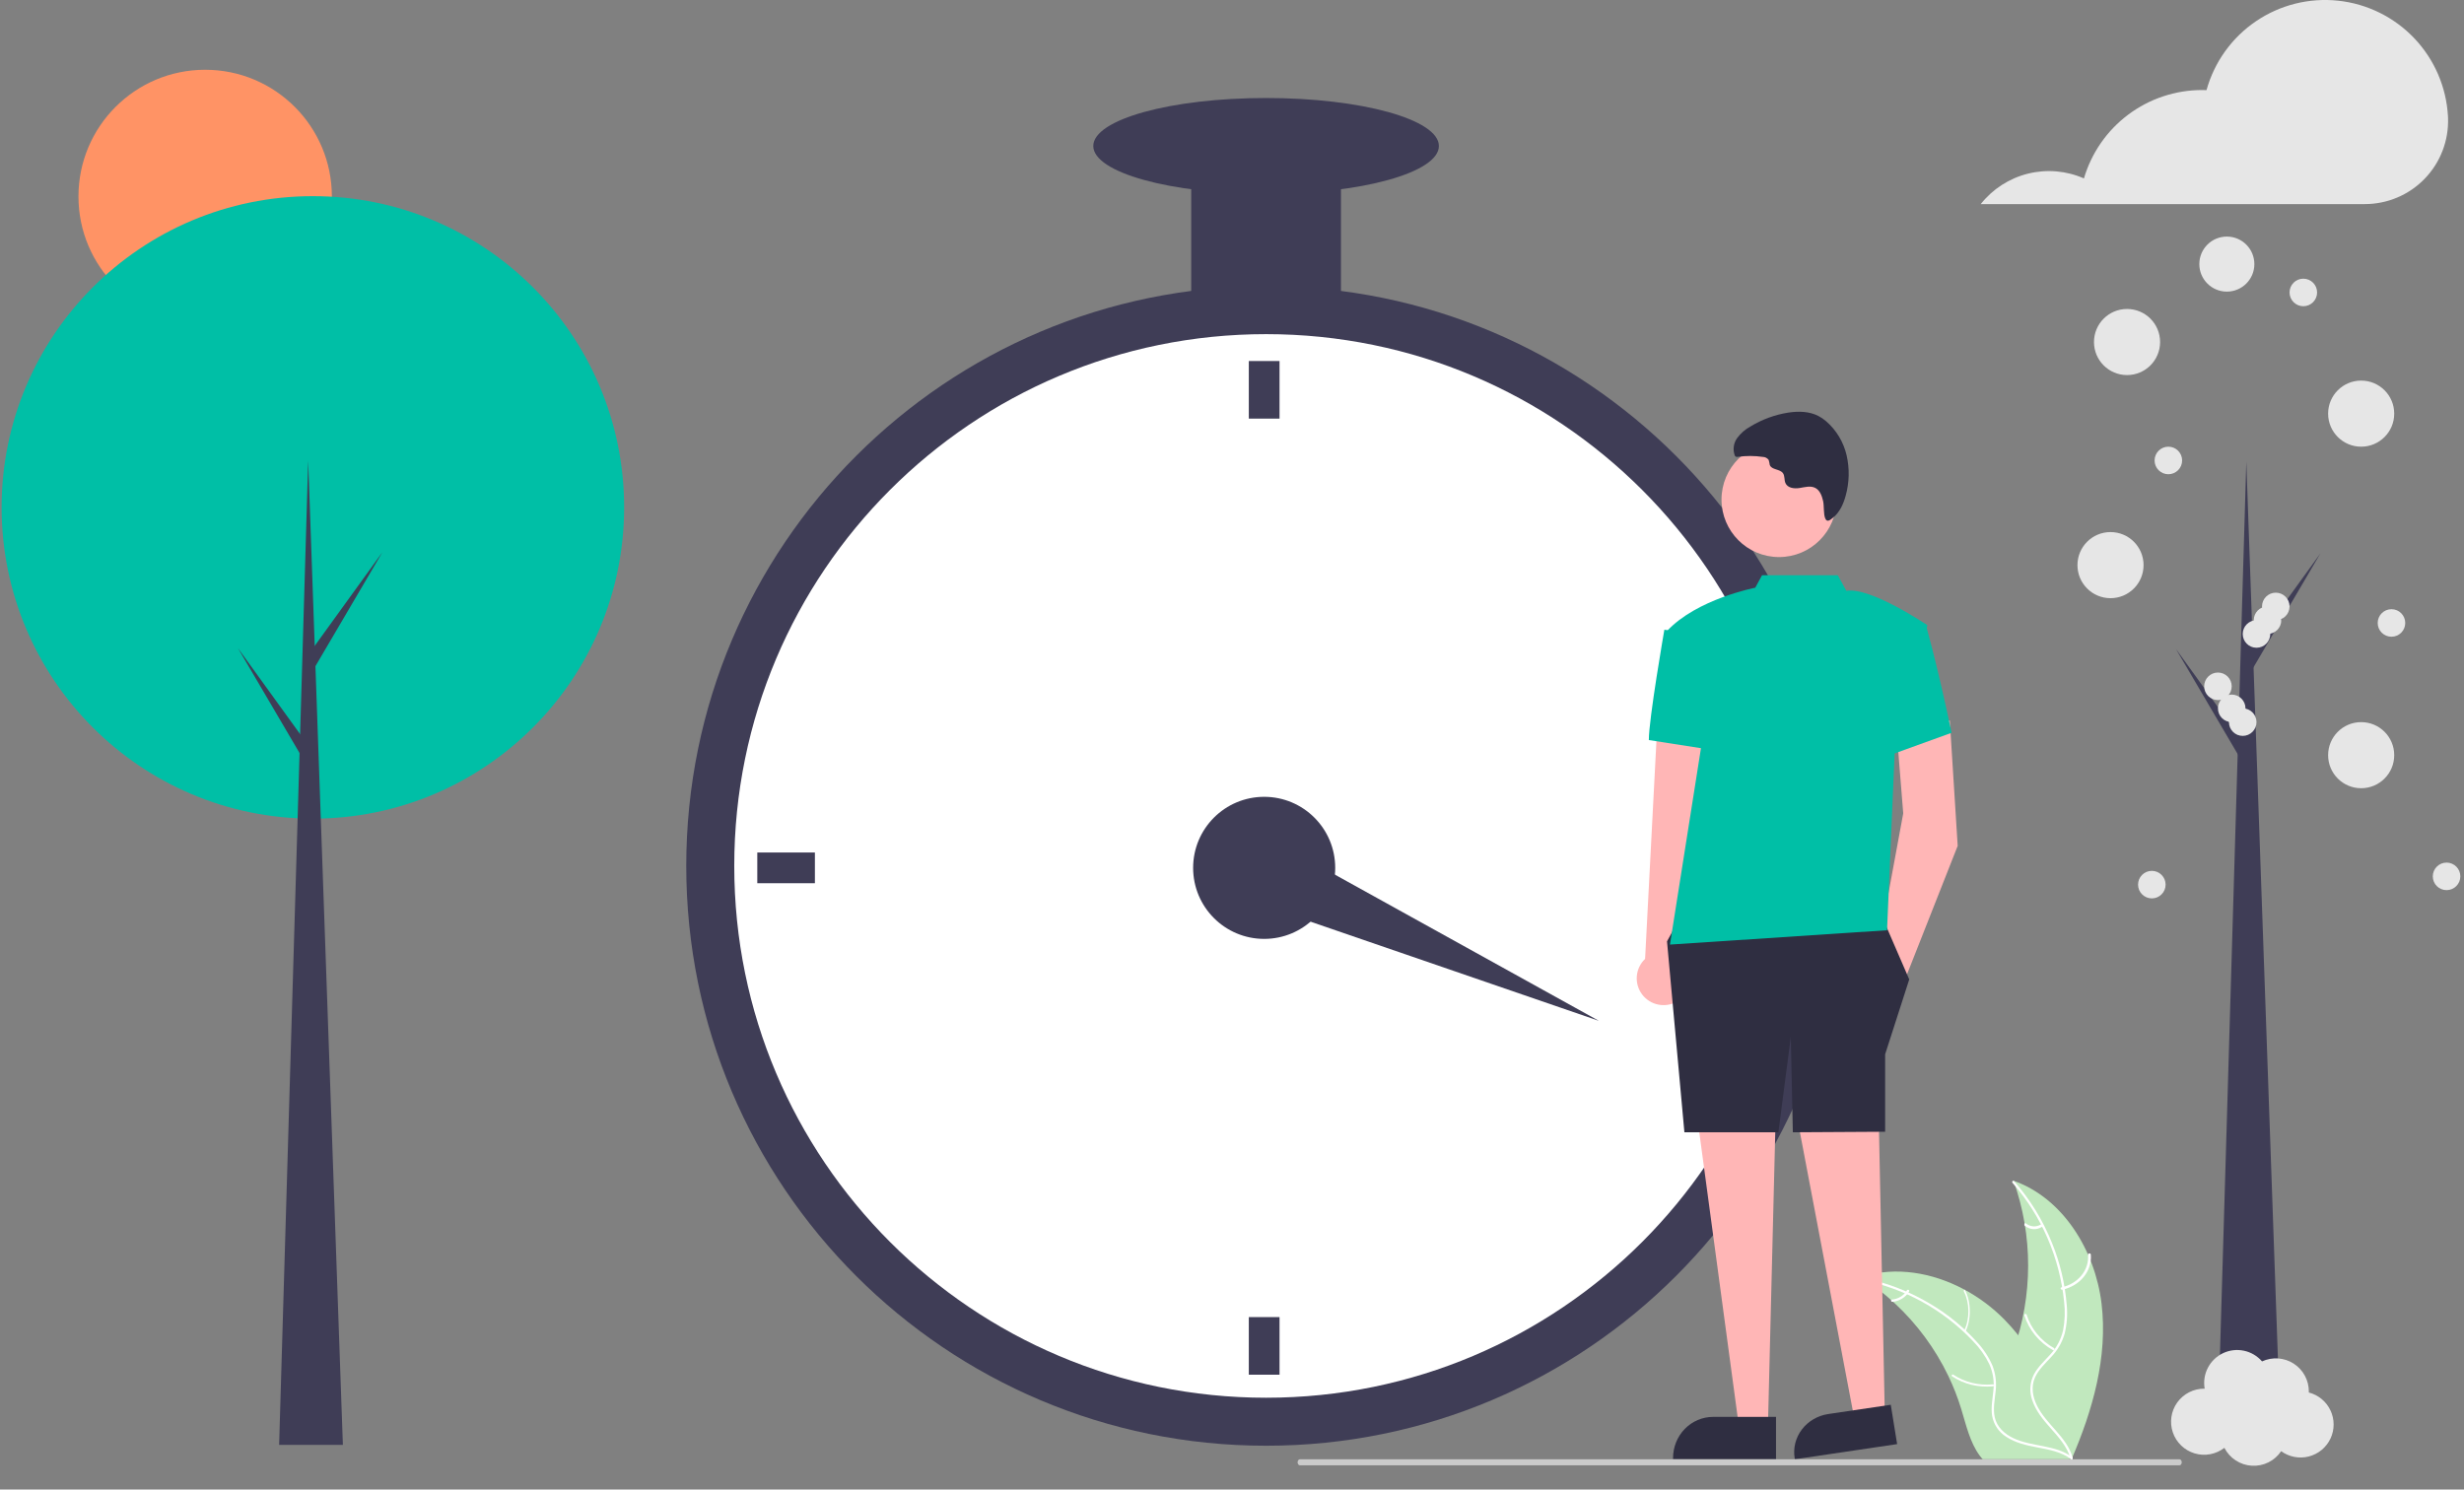<svg width="607" height="367" viewBox="0 0 607 367" fill="none" xmlns="http://www.w3.org/2000/svg">
<rect x="0" y="0" width="607" height="367" fill="#808080" stroke="none"/>
<g clip-path="url(#clip0_1_388)">
<path d="M50.542 79.622C67.781 79.622 81.756 65.646 81.756 48.406C81.756 31.165 67.781 17.189 50.542 17.189C33.303 17.189 19.328 31.165 19.328 48.406C19.328 65.646 33.303 79.622 50.542 79.622Z" fill="#FF9365"/>
<path d="M77.076 201.7C119.425 201.7 153.755 167.367 153.755 125.015C153.755 82.664 119.425 48.331 77.076 48.331C34.728 48.331 0.398 82.664 0.398 125.015C0.398 167.367 34.728 201.7 77.076 201.7Z" fill="#00BFA6"/>
<path d="M84.467 355.992H68.762L75.921 113.466L84.467 355.992Z" fill="#3F3D56"/>
<path d="M77.307 159.431L94.168 136.102L77.076 165.205L75.229 161.971L77.307 159.431Z" fill="#3F3D56"/>
<path d="M75.459 182.99L58.6 159.662L75.691 188.765L77.539 185.531L75.459 182.99Z" fill="#3F3D56"/>
<path d="M561.917 356.247H546.212L553.372 113.721L561.917 356.247Z" fill="#3F3D56"/>
<path d="M554.757 159.686L571.618 136.357L554.526 165.46L552.679 162.227L554.757 159.686Z" fill="#3F3D56"/>
<path d="M552.909 183.246L536.05 159.917L553.141 189.02L554.988 185.786L552.909 183.246Z" fill="#3F3D56"/>
<path d="M311.899 356.206C390.788 356.206 454.74 292.249 454.74 213.354C454.74 134.459 390.788 70.502 311.899 70.502C233.01 70.502 169.058 134.459 169.058 213.354C169.058 292.249 233.01 356.206 311.899 356.206Z" fill="#3F3D56"/>
<path d="M311.899 344.381C384.257 344.381 442.915 285.718 442.915 213.354C442.915 140.99 384.257 82.327 311.899 82.327C239.54 82.327 180.882 140.99 180.882 213.354C180.882 285.718 239.54 344.381 311.899 344.381Z" fill="white"/>
<path d="M311.426 231.329C321.091 231.329 328.926 223.493 328.926 213.827C328.926 204.161 321.091 196.325 311.426 196.325C301.761 196.325 293.925 204.161 293.925 213.827C293.925 223.493 301.761 231.329 311.426 231.329Z" fill="#3F3D56"/>
<path d="M315.21 88.95H307.642V103.14H315.21V88.95Z" fill="#3F3D56"/>
<path d="M315.21 324.514H307.642V338.705H315.21V324.514Z" fill="#3F3D56"/>
<path d="M200.748 217.611V210.043H186.558V217.611H200.748Z" fill="#3F3D56"/>
<path d="M306.381 221.425L312.848 206.636L393.886 251.521L306.381 221.425Z" fill="#3F3D56"/>
<path d="M330.345 35.971H293.452V78.543H330.345V35.971Z" fill="#3F3D56"/>
<path d="M311.899 47.797C335.409 47.797 354.467 42.502 354.467 35.971C354.467 29.44 335.409 24.146 311.899 24.146C288.389 24.146 269.33 29.44 269.33 35.971C269.33 42.502 288.389 47.797 311.899 47.797Z" fill="#3F3D56"/>
<path d="M603.048 28.605C602.642 21.431 599.702 14.634 594.752 9.427C589.801 4.219 583.163 0.939 576.019 0.172C568.876 -0.596 561.692 1.198 555.748 5.235C549.804 9.272 545.487 15.289 543.567 22.212C543.2 22.199 542.833 22.185 542.462 22.185C535.912 22.186 529.539 24.308 524.296 28.233C519.052 32.158 515.221 37.676 513.374 43.961C509.034 42.054 504.184 41.64 499.584 42.784C494.983 43.929 490.892 46.567 487.951 50.285H582.518C585.277 50.293 588.009 49.744 590.551 48.671C593.092 47.598 595.392 46.023 597.31 44.041C599.229 42.058 600.728 39.709 601.718 37.133C602.707 34.558 603.167 31.809 603.069 29.052C603.063 28.903 603.056 28.754 603.048 28.605Z" fill="#E6E6E6"/>
<path d="M523.991 92.413C528.488 92.413 532.134 88.767 532.134 84.27C532.134 79.772 528.488 76.126 523.991 76.126C519.494 76.126 515.848 79.772 515.848 84.27C515.848 88.767 519.494 92.413 523.991 92.413Z" fill="#E6E6E6"/>
<path d="M548.577 71.851C552.322 71.851 555.358 68.815 555.358 65.07C555.358 61.325 552.322 58.289 548.577 58.289C544.833 58.289 541.797 61.325 541.797 65.07C541.797 68.815 544.833 71.851 548.577 71.851Z" fill="#E6E6E6"/>
<path d="M581.669 110.058C586.166 110.058 589.812 106.412 589.812 101.914C589.812 97.417 586.166 93.771 581.669 93.771C577.172 93.771 573.526 97.417 573.526 101.914C573.526 106.412 577.172 110.058 581.669 110.058Z" fill="#E6E6E6"/>
<path d="M519.919 147.382C524.417 147.382 528.062 143.736 528.062 139.238C528.062 134.741 524.417 131.095 519.919 131.095C515.422 131.095 511.777 134.741 511.777 139.238C511.777 143.736 515.422 147.382 519.919 147.382Z" fill="#E6E6E6"/>
<path d="M581.669 194.207C586.166 194.207 589.812 190.561 589.812 186.063C589.812 181.566 586.166 177.92 581.669 177.92C577.172 177.92 573.526 181.566 573.526 186.063C573.526 190.561 577.172 194.207 581.669 194.207Z" fill="#E6E6E6"/>
<path d="M568.763 343.088C568.766 343 568.776 342.914 568.776 342.825C568.778 341.46 568.437 340.117 567.784 338.919C567.13 337.721 566.186 336.707 565.038 335.97C563.89 335.233 562.575 334.796 561.213 334.701C559.852 334.606 558.489 334.855 557.249 335.425C556.086 334.082 554.514 333.158 552.775 332.794C551.036 332.43 549.226 332.646 547.622 333.409C546.018 334.173 544.708 335.442 543.894 337.021C543.08 338.6 542.806 340.403 543.114 342.152C543.072 342.152 543.032 342.146 542.991 342.146C541.694 342.144 540.416 342.452 539.263 343.043C538.109 343.635 537.114 344.493 536.359 345.547C535.604 346.601 535.111 347.82 534.922 349.102C534.733 350.385 534.853 351.694 535.272 352.921C535.691 354.148 536.396 355.257 537.33 356.156C538.264 357.055 539.399 357.718 540.641 358.09C541.882 358.463 543.195 358.533 544.469 358.295C545.744 358.058 546.943 357.52 547.968 356.725C548.614 357.984 549.577 359.053 550.763 359.826C551.949 360.6 553.315 361.05 554.728 361.133C556.141 361.217 557.552 360.93 558.82 360.302C560.088 359.674 561.171 358.726 561.961 357.551C562.93 358.256 564.042 358.738 565.219 358.963C566.396 359.188 567.608 359.151 568.769 358.853C569.929 358.555 571.01 358.005 571.933 357.241C572.857 356.477 573.6 355.519 574.11 354.435C574.62 353.35 574.884 352.167 574.883 350.968C574.883 349.77 574.618 348.587 574.107 347.503C573.596 346.419 572.852 345.461 571.929 344.698C571.005 343.935 569.924 343.385 568.763 343.088Z" fill="#E6E6E6"/>
<path d="M589.133 156.882C591.007 156.882 592.526 155.363 592.526 153.489C592.526 151.615 591.007 150.096 589.133 150.096C587.26 150.096 585.74 151.615 585.74 153.489C585.74 155.363 587.26 156.882 589.133 156.882Z" fill="#E6E6E6"/>
<path d="M567.419 75.448C569.293 75.448 570.812 73.929 570.812 72.055C570.812 70.181 569.293 68.662 567.419 68.662C565.545 68.662 564.026 70.181 564.026 72.055C564.026 73.929 565.545 75.448 567.419 75.448Z" fill="#E6E6E6"/>
<path d="M555.883 159.597C557.757 159.597 559.276 158.078 559.276 156.204C559.276 154.33 557.757 152.811 555.883 152.811C554.01 152.811 552.491 154.33 552.491 156.204C552.491 158.078 554.01 159.597 555.883 159.597Z" fill="#E6E6E6"/>
<path d="M558.598 156.204C560.472 156.204 561.991 154.685 561.991 152.811C561.991 150.937 560.472 149.418 558.598 149.418C556.724 149.418 555.205 150.937 555.205 152.811C555.205 154.685 556.724 156.204 558.598 156.204Z" fill="#E6E6E6"/>
<path d="M560.634 152.811C562.507 152.811 564.026 151.292 564.026 149.418C564.026 147.544 562.507 146.024 560.634 146.024C558.76 146.024 557.241 147.544 557.241 149.418C557.241 151.292 558.76 152.811 560.634 152.811Z" fill="#E6E6E6"/>
<path d="M552.491 181.313C554.364 181.313 555.883 179.794 555.883 177.92C555.883 176.046 554.364 174.527 552.491 174.527C550.617 174.527 549.098 176.046 549.098 177.92C549.098 179.794 550.617 181.313 552.491 181.313Z" fill="#E6E6E6"/>
<path d="M602.705 219.316C604.578 219.316 606.098 217.796 606.098 215.923C606.098 214.049 604.578 212.529 602.705 212.529C600.831 212.529 599.312 214.049 599.312 215.923C599.312 217.796 600.831 219.316 602.705 219.316Z" fill="#E6E6E6"/>
<path d="M530.098 221.351C531.972 221.351 533.491 219.832 533.491 217.958C533.491 216.084 531.972 214.565 530.098 214.565C528.224 214.565 526.705 216.084 526.705 217.958C526.705 219.832 528.224 221.351 530.098 221.351Z" fill="#E6E6E6"/>
<path d="M534.169 116.844C536.043 116.844 537.562 115.325 537.562 113.451C537.562 111.577 536.043 110.058 534.169 110.058C532.296 110.058 530.776 111.577 530.776 113.451C530.776 115.325 532.296 116.844 534.169 116.844Z" fill="#E6E6E6"/>
<path d="M549.776 177.92C551.65 177.92 553.169 176.401 553.169 174.527C553.169 172.653 551.65 171.133 549.776 171.133C547.903 171.133 546.384 172.653 546.384 174.527C546.384 176.401 547.903 177.92 549.776 177.92Z" fill="#E6E6E6"/>
<path d="M546.384 172.491C548.257 172.491 549.776 170.972 549.776 169.098C549.776 167.224 548.257 165.704 546.384 165.704C544.51 165.704 542.991 167.224 542.991 169.098C542.991 170.972 544.51 172.491 546.384 172.491Z" fill="#E6E6E6"/>
<path d="M517.71 321.178C516.121 308.081 508.205 295.177 496.022 290.915C500.827 304.395 500.826 319.183 496.019 332.663C494.148 337.854 491.538 343.429 493.299 348.661C494.395 351.917 497.075 354.408 500.071 355.965C503.067 357.523 506.392 358.265 509.675 358.993L510.321 359.541C515.533 347.473 519.298 334.275 517.71 321.178Z" fill="#C1E8BE"/>
<path d="M508.082 317.759C510.197 317.296 512.061 316.171 513.34 314.585C514.62 312.999 515.232 311.054 515.067 309.099C515.032 308.703 514.348 308.734 514.383 309.13C514.541 310.95 513.97 312.761 512.775 314.236C511.58 315.711 509.84 316.753 507.867 317.173C507.438 317.265 507.655 317.85 508.082 317.759V317.759Z" fill="white"/>
<path d="M505.995 332.153C502.733 330.31 500.325 327.37 499.251 323.921C499.145 323.579 498.59 323.753 498.696 324.095C499.821 327.682 502.333 330.736 505.732 332.647C506.056 332.829 506.317 332.334 505.995 332.153Z" fill="white"/>
<path d="M502.816 301.658C502.222 302.028 501.566 302.198 500.909 302.155C500.251 302.111 499.612 301.855 499.049 301.408C498.761 301.179 498.527 301.792 498.813 302.02C499.437 302.509 500.143 302.791 500.87 302.841C501.596 302.892 502.321 302.709 502.981 302.309C503.045 302.278 503.099 302.216 503.13 302.135C503.16 302.055 503.167 301.962 503.147 301.876C503.125 301.79 503.078 301.719 503.016 301.678C502.954 301.638 502.883 301.63 502.817 301.658L502.816 301.658Z" fill="white"/>
<path d="M458.402 314.652C458.596 314.776 458.789 314.901 458.983 315.03C461.573 316.718 464.021 318.612 466.302 320.693C466.481 320.851 466.66 321.014 466.834 321.177C472.276 326.248 476.72 332.276 479.941 338.955C481.22 341.614 482.294 344.365 483.152 347.185C484.336 351.08 485.308 355.397 487.653 358.583C487.894 358.918 488.155 359.238 488.436 359.541H509.627C509.675 359.517 509.723 359.498 509.772 359.474L510.618 359.512C510.584 359.363 510.545 359.21 510.511 359.062C510.492 358.975 510.468 358.889 510.449 358.803C510.434 358.745 510.42 358.688 510.41 358.635C510.405 358.616 510.4 358.597 510.395 358.583C510.386 358.53 510.371 358.482 510.361 358.434C510.149 357.576 509.93 356.719 509.704 355.861C509.704 355.857 509.704 355.857 509.699 355.852C508.043 349.301 505.609 342.968 502.447 336.986C502.35 336.809 502.254 336.627 502.147 336.449C500.683 333.801 499.003 331.276 497.124 328.899C496.091 327.601 494.992 326.355 493.831 325.167C490.827 322.103 487.355 319.526 483.543 317.531C475.943 313.555 467.144 312.031 459.021 314.46C458.813 314.522 458.61 314.585 458.402 314.652Z" fill="#C1E8BE"/>
<path d="M458.651 315.354C469.182 317.423 478.787 322.719 486.1 330.492C487.705 332.137 489.037 334.023 490.048 336.078C490.967 338.112 491.318 340.353 491.066 342.566C490.872 344.635 490.432 346.729 490.75 348.808C490.929 349.87 491.333 350.883 491.935 351.78C492.538 352.677 493.325 353.437 494.246 354.012C496.502 355.503 499.166 356.104 501.791 356.602C504.707 357.155 507.743 357.683 510.176 359.484C510.471 359.702 510.796 359.237 510.502 359.019C506.269 355.887 500.596 356.544 495.966 354.333C493.805 353.301 491.945 351.619 491.41 349.228C490.942 347.138 491.394 344.978 491.609 342.885C491.887 340.729 491.628 338.538 490.853 336.504C489.951 334.404 488.694 332.471 487.137 330.788C483.692 326.943 479.656 323.658 475.179 321.053C470.085 318.051 464.51 315.933 458.694 314.791C458.334 314.72 458.293 315.284 458.651 315.354Z" fill="white"/>
<path d="M484.187 328.099C484.896 326.65 485.275 324.825 485.255 322.951C485.235 321.077 484.818 319.276 484.079 317.869C483.928 317.585 483.658 317.963 483.808 318.247C484.499 319.555 484.887 321.233 484.903 322.978C484.92 324.723 484.563 326.42 483.897 327.764C483.753 328.056 484.043 328.39 484.187 328.099Z" fill="white"/>
<path d="M490.914 341.085C487.458 341.422 483.987 340.572 481.194 338.703C480.917 338.517 480.613 338.914 480.889 339.099C483.8 341.04 487.413 341.918 491.01 341.56C491.353 341.525 491.255 341.051 490.914 341.085Z" fill="white"/>
<path d="M469.78 317.89C469.422 318.525 468.899 319.067 468.258 319.469C467.617 319.87 466.878 320.118 466.108 320.19C465.713 320.226 465.825 320.786 466.218 320.75C467.068 320.667 467.884 320.392 468.593 319.95C469.302 319.508 469.884 318.912 470.286 318.215C470.33 318.152 470.347 318.076 470.332 318.002C470.318 317.929 470.274 317.863 470.209 317.818C470.141 317.776 470.059 317.759 469.978 317.773C469.898 317.786 469.827 317.829 469.78 317.89Z" fill="white"/>
<path d="M413.132 246.766C413.969 246.292 414.691 245.64 415.248 244.857C415.805 244.074 416.183 243.179 416.356 242.234C416.528 241.29 416.491 240.319 416.247 239.39C416.003 238.462 415.557 237.598 414.942 236.859L422.597 177.533L408.291 178.132L405.264 236.26C404.089 237.373 403.364 238.877 403.227 240.488C403.09 242.098 403.549 243.703 404.519 244.999C405.489 246.294 406.901 247.189 408.489 247.515C410.076 247.841 411.728 247.574 413.132 246.766Z" fill="#FFB6B6"/>
<path d="M480.329 177.533L482.272 208.406L469.149 241.683L462.878 232.782L468.855 200.41L467.197 179.699L480.329 177.533Z" fill="#FFB6B6"/>
<path d="M462.757 272.329L464.37 351.04L457.292 352.081L441.992 271.52L462.757 272.329Z" fill="#FFB6B6"/>
<path d="M418.122 275.35L428.66 353.573H435.472L437.516 271.52L418.122 275.35Z" fill="#FFB6B6"/>
<path d="M438.262 137.252C446.09 137.252 452.435 130.907 452.435 123.079C452.435 115.252 446.09 108.906 438.262 108.906C430.435 108.906 424.089 115.252 424.089 123.079C424.089 130.907 430.435 137.252 438.262 137.252Z" fill="#FFB6B6"/>
<path d="M449.659 127.764C450.117 128.792 450.837 128.149 451.675 127.448C453.24 126.139 454.151 124.094 454.674 122.145C455.578 118.903 455.66 115.481 454.913 112.199C454.151 108.91 452.374 105.957 449.845 103.775C449.267 103.281 448.638 102.853 447.968 102.498C445.713 101.329 443.049 101.279 440.547 101.658C437.263 102.173 434.107 103.329 431.251 105.06C429.955 105.759 428.824 106.741 427.941 107.935C427.506 108.537 427.223 109.239 427.119 109.979C427.014 110.719 427.09 111.474 427.341 112.176C427.383 112.299 427.457 112.408 427.555 112.491C427.735 112.588 427.944 112.611 428.141 112.557C430.173 112.273 432.235 112.28 434.265 112.577C434.546 112.58 434.822 112.648 435.073 112.777C435.323 112.906 435.541 113.093 435.709 113.322C435.824 113.728 435.913 114.141 435.978 114.559C436.437 115.814 438.469 115.506 439.234 116.595C439.714 117.28 439.502 118.252 439.838 119.021C440.376 120.254 442.015 120.45 443.322 120.238C444.629 120.026 446.041 119.606 447.215 120.23C448.345 120.832 448.837 122.199 449.122 123.467C449.398 124.697 449.173 126.674 449.659 127.764Z" fill="#2F2E41"/>
<path d="M464.4 227.61L470.337 241.316L464.4 259.757V278.845L441.662 278.98L441.159 255.507L438.1 278.98H414.948L410.663 231.931L416.81 220.797L464.4 227.61Z" fill="#2F2E41"/>
<path d="M434.078 141.728L432.403 144.804C432.403 144.804 417.96 147.594 410.663 155.475L420.457 175.304L411.387 232.732L464.868 229.197L466.765 184.982L474.813 154.057C474.813 154.057 460.861 144.57 454.843 145.567L452.736 141.728H434.078Z" fill="#00BFA6"/>
<path d="M424.089 157.243L410.01 155.154C410.01 155.154 406.155 177.285 406.187 182.338L423.181 184.992L424.089 157.243Z" fill="#00BFA6"/>
<path d="M468.012 155.066L474.326 153.663C474.326 153.663 476.761 161.676 480.78 180.546L464.37 186.484L468.012 155.066Z" fill="#00BFA6"/>
<path d="M437.516 359.541L412.154 359.54V359.211C412.155 356.529 413.195 353.956 415.046 352.06C416.897 350.163 419.408 349.098 422.026 349.098H422.026L437.516 349.098L437.516 359.541Z" fill="#2F2E41"/>
<path d="M467.354 355.806L442.158 359.541L442.109 359.236C441.706 356.746 442.353 354.205 443.907 352.172C445.462 350.139 447.796 348.78 450.397 348.395L450.397 348.395L465.786 346.114L467.354 355.806Z" fill="#2F2E41"/>
<path d="M536.903 361.033H320.227C320.076 361.033 319.932 360.954 319.825 360.814C319.718 360.674 319.658 360.484 319.658 360.287C319.658 360.089 319.718 359.899 319.825 359.759C319.932 359.619 320.076 359.541 320.227 359.541H536.903C537.054 359.541 537.198 359.619 537.305 359.759C537.412 359.899 537.471 360.089 537.471 360.287C537.471 360.484 537.412 360.674 537.305 360.814C537.198 360.954 537.054 361.033 536.903 361.033Z" fill="#CACACA"/>
<path d="M495.778 291.441C502.935 299.601 507.383 309.849 508.491 320.729C508.77 323.067 508.686 325.435 508.24 327.746C507.735 329.983 506.65 332.041 505.099 333.707C503.683 335.29 502.055 336.743 501.041 338.648C500.537 339.632 500.243 340.713 500.178 341.82C500.112 342.927 500.278 344.036 500.664 345.073C501.558 347.684 503.321 349.812 505.116 351.832C507.109 354.075 509.214 356.372 510.062 359.345C510.164 359.705 510.708 359.522 510.605 359.163C509.131 353.99 504.196 351.051 501.843 346.392C500.745 344.218 500.284 341.694 501.313 339.399C502.213 337.392 503.892 335.893 505.339 334.302C506.876 332.7 508.004 330.738 508.624 328.59C509.183 326.309 509.358 323.948 509.139 321.608C508.729 316.333 507.506 311.155 505.515 306.266C503.274 300.673 500.108 295.511 496.156 291.004C495.912 290.725 495.535 291.164 495.778 291.441H495.778Z" fill="white"/>
</g>
<defs>
<clipPath id="clip0_1_388">
<rect width="605.699" height="367" fill="white" transform="translate(0.398)"/>
</clipPath>
</defs>
</svg>
